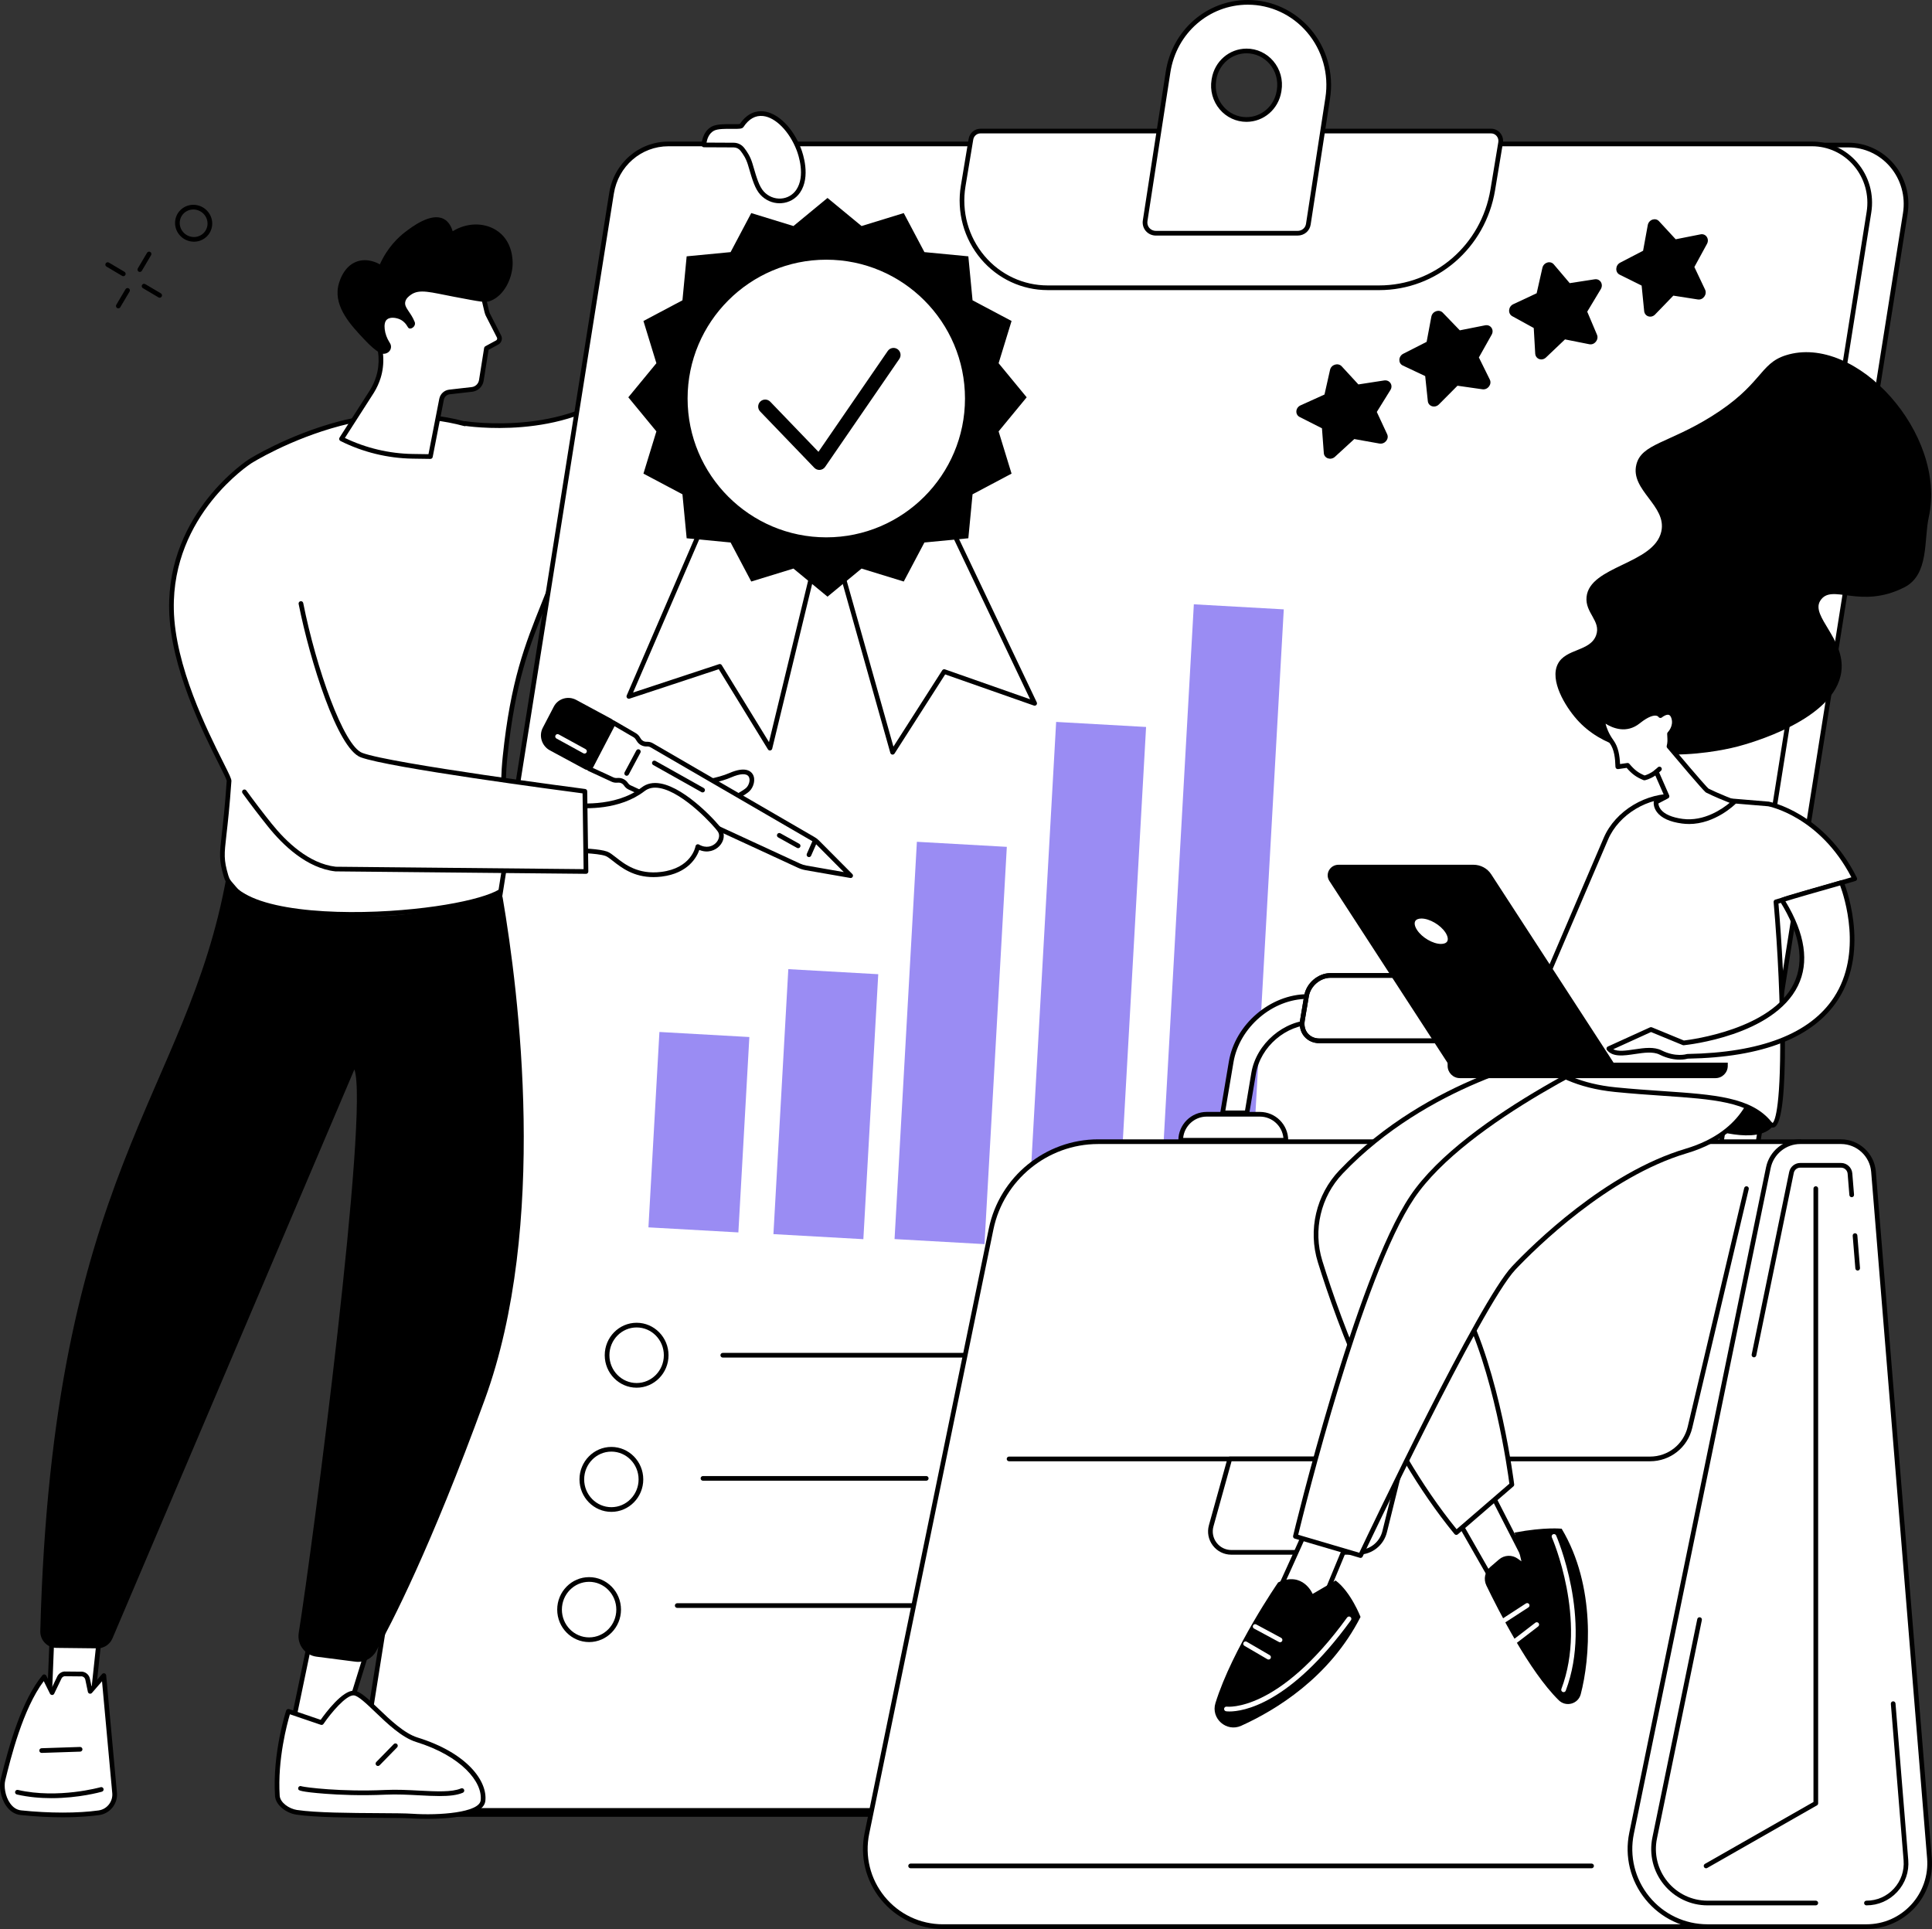 <svg width="622" height="621" viewBox="0 0 622 621" fill="none" xmlns="http://www.w3.org/2000/svg">
<rect x="0" y="0" width="622" height="621" fill="#333333" stroke="none"/>
<g clip-path="url(#clip0_46_741)">
<path d="M252.955 45.197H231.864C231.864 45.197 224.462 98.495 204.371 120.925C185.335 142.175 149.701 136.345 149.701 136.345C149.701 136.345 149.688 136.389 149.671 136.457C135.889 132.701 120.17 133.525 109.455 136.352C92.654 140.787 80.517 148.507 80.517 148.507C80.517 148.507 54.592 164.898 55.209 196.175C55.687 220.445 73.892 249.337 73.75 251.407C72.149 274.57 70.358 273.78 72.776 282.032C78.641 302.067 161.709 293.804 163.188 284.622C164.528 276.291 160.668 262.361 162.605 243.629C165.661 214.096 171.729 203.583 178.636 185.37C216.779 182.272 241.429 160.713 249.099 126.087C257.012 90.364 252.959 45.194 252.959 45.194L252.955 45.197Z" fill="white"/>
<path d="M113.488 295.141C93.631 295.141 74.849 291.799 72.051 282.243C70.46 276.803 70.66 275.052 71.406 268.523C71.837 264.777 72.424 259.646 72.997 251.352C72.943 250.911 71.749 248.529 70.484 246.008C65.399 235.871 54.819 214.778 54.456 196.188C53.839 164.847 79.852 148.032 80.117 147.866C80.236 147.788 92.542 140.034 109.265 135.619C119.058 133.033 134.722 131.693 149.484 135.619C149.593 135.585 149.708 135.575 149.827 135.595C150.18 135.653 185.281 141.106 203.815 120.416C223.526 98.413 231.05 45.618 231.121 45.089C231.172 44.715 231.491 44.437 231.867 44.437H252.959C253.349 44.437 253.675 44.736 253.708 45.123C253.749 45.574 257.684 90.819 249.835 126.246C241.996 161.623 216.912 182.856 179.172 186.079C178.022 189.096 176.896 191.903 175.807 194.624C170.474 207.937 165.865 219.43 163.354 243.703C162.262 254.264 163.032 263.362 163.65 270.671C164.138 276.467 164.525 281.042 163.931 284.737C163.025 290.37 140.495 293.811 125.57 294.751C121.585 295.002 117.514 295.138 113.491 295.138L113.488 295.141ZM129.671 134.696C121.856 134.696 114.733 135.734 109.645 137.078C93.159 141.429 81.04 149.064 80.921 149.142C80.663 149.305 55.362 165.688 55.962 196.158C56.322 214.404 66.796 235.295 71.83 245.332C73.896 249.449 74.547 250.782 74.5 251.457C73.923 259.785 73.333 264.936 72.906 268.696C72.166 275.144 71.993 276.674 73.499 281.819C76.616 292.467 103.447 294.632 125.475 293.248C146.964 291.897 161.937 287.635 162.442 284.499C163.005 280.987 162.608 276.267 162.147 270.8C161.523 263.426 160.749 254.254 161.855 243.547C164.389 219.067 169.029 207.478 174.406 194.064C175.545 191.217 176.726 188.275 177.93 185.102C178.032 184.831 178.283 184.641 178.575 184.617C215.863 181.59 240.649 160.744 248.363 125.92C255.632 93.109 252.721 51.757 252.263 45.944H232.515C231.579 52.12 223.743 100.422 204.934 121.421C186.922 141.527 153.948 137.686 149.973 137.139C149.82 137.207 149.647 137.224 149.471 137.177C142.904 135.385 136.059 134.693 129.671 134.693V134.696Z" fill="black"/>
<path d="M515.904 584.134H147.711C136.276 584.134 127.565 573.665 129.394 562.127L208.581 62.636C210.036 53.45 217.797 46.701 226.898 46.701H595.091C606.526 46.701 615.237 57.169 613.409 68.707L534.221 568.195C532.766 577.381 525.005 584.13 515.904 584.13V584.134Z" fill="white"/>
<path d="M515.904 584.887H147.711C142.131 584.887 136.825 582.423 133.159 578.127C129.373 573.692 127.728 567.815 128.651 562.008L207.835 62.517C209.358 52.914 217.373 45.944 226.895 45.944H595.088C600.668 45.944 605.973 48.407 609.64 52.704C613.425 57.139 615.07 63.016 614.148 68.822L534.96 568.31C533.437 577.913 525.422 584.884 515.9 584.884L515.904 584.887ZM226.898 47.454C218.123 47.454 210.731 53.888 209.327 62.755L130.14 562.243C129.288 567.614 130.808 573.047 134.305 577.147C137.687 581.107 142.572 583.377 147.711 583.377H515.904C524.679 583.377 532.07 576.943 533.475 568.076L612.662 68.588C613.513 63.216 611.994 57.783 608.497 53.684C605.115 49.724 600.23 47.454 595.091 47.454H226.898Z" fill="black"/>
<path d="M504.204 582.834H136.011C124.576 582.834 115.865 572.382 117.693 560.865L196.877 62.242C198.333 53.073 206.094 46.334 215.194 46.334H583.388C594.822 46.334 603.533 56.786 601.705 68.303L522.518 566.925C521.062 576.095 513.301 582.834 504.2 582.834H504.204Z" fill="white"/>
<path d="M504.204 583.591H136.011C130.421 583.591 125.116 581.127 121.445 576.828C117.667 572.402 116.028 566.542 116.948 560.749L196.135 62.124C197.658 52.537 205.673 45.581 215.195 45.581H583.388C588.978 45.581 594.287 48.044 597.954 52.344C601.732 56.769 603.371 62.629 602.451 68.422L523.264 567.044C521.741 576.631 513.726 583.587 504.204 583.587V583.591ZM215.195 47.087C206.42 47.087 199.028 53.511 197.624 62.361L118.437 560.984C117.585 566.338 119.101 571.754 122.592 575.847C125.974 579.81 130.865 582.081 136.011 582.081H504.204C512.979 582.081 520.371 575.657 521.775 566.807L600.962 68.184C601.814 62.83 600.298 57.414 596.807 53.321C593.425 49.358 588.534 47.087 583.388 47.087H215.195Z" fill="black"/>
<path d="M444.002 92.641H337.272C320.213 92.641 307.252 77.007 310.095 59.86L312.588 44.831C312.842 43.307 314.138 42.191 315.654 42.191H480.05C481.973 42.191 483.438 43.955 483.116 45.889L480.589 61.119C477.57 79.322 462.106 92.644 443.999 92.644L444.002 92.641Z" fill="white"/>
<path d="M444.003 93.394H337.272C329.036 93.394 321.224 89.753 315.841 83.401C310.305 76.868 307.941 68.242 309.352 59.738L311.845 44.709C312.16 42.812 313.761 41.437 315.654 41.437H480.05C481.176 41.437 482.244 41.933 482.977 42.801C483.73 43.687 484.049 44.858 483.859 46.015L481.332 61.245C478.242 79.875 462.54 93.398 443.999 93.398L444.003 93.394ZM315.654 42.944C314.501 42.944 313.524 43.789 313.331 44.956L310.837 59.986C309.498 68.055 311.74 76.234 316.991 82.427C322.086 88.44 329.477 91.888 337.272 91.888H444.003C461.804 91.888 476.882 78.894 479.85 60.994L482.377 45.764C482.495 45.048 482.295 44.322 481.831 43.775C481.383 43.246 480.735 42.944 480.053 42.944H315.658H315.654Z" fill="black"/>
<path d="M372.156 75.087H417.732C419.462 75.087 420.934 73.943 421.212 72.195L427.457 31.573C429.96 15.403 417.752 0.753 401.755 0.753C388.961 0.753 378.065 10.235 376.057 23.167L368.673 71.052C368.323 73.248 369.979 75.087 372.153 75.087H372.156ZM390.802 25.787L390.853 25.481C391.715 20.242 396.145 16.404 401.338 16.404C407.915 16.404 412.912 22.451 411.823 29.089L411.772 29.394C410.91 34.633 406.48 38.471 401.287 38.471C394.713 38.471 389.714 32.424 390.802 25.787Z" fill="white"/>
<path d="M417.735 75.84H372.159C370.881 75.84 369.683 75.297 368.876 74.35C368.082 73.421 367.739 72.175 367.936 70.933L375.317 23.052C377.393 9.695 388.512 0 401.762 0C409.472 0 416.809 3.404 421.89 9.335C427.151 15.477 429.454 23.625 428.206 31.685L421.961 72.308C421.632 74.388 419.896 75.837 417.735 75.837V75.84ZM401.758 1.507C389.259 1.507 378.764 10.666 376.803 23.282L369.419 71.164C369.29 71.985 369.5 72.766 370.016 73.37C370.538 73.98 371.315 74.33 372.153 74.33H417.728C419.129 74.33 420.255 73.404 420.462 72.077L426.707 31.457C427.887 23.832 425.713 16.126 420.737 10.319C415.94 4.72 409.021 1.51 401.752 1.51L401.758 1.507ZM401.287 39.225C397.983 39.225 394.849 37.762 392.688 35.214C390.453 32.58 389.496 29.102 390.059 25.665L390.11 25.359C391.033 19.733 395.754 15.651 401.338 15.651C404.638 15.651 407.776 17.113 409.937 19.662C412.172 22.295 413.129 25.773 412.565 29.211L412.518 29.513C411.595 35.139 406.87 39.225 401.29 39.225H401.287ZM391.545 25.909C391.053 28.909 391.888 31.942 393.835 34.236C395.71 36.446 398.427 37.715 401.283 37.715C406.124 37.715 410.222 34.162 411.025 29.268L411.073 28.966C411.565 25.967 410.73 22.93 408.783 20.636C406.907 18.426 404.19 17.157 401.334 17.157C396.494 17.157 392.396 20.71 391.592 25.604L391.542 25.909H391.545Z" fill="black"/>
<rect x="212.297" y="332.224" width="29" height="63" transform="rotate(3.217 212.297 332.224)" fill="#9A8CF3"/>
<rect x="253.794" y="312" width="29" height="85.438" transform="rotate(3.217 253.794 312)" fill="#9A8CF3"/>
<rect x="295.188" y="271" width="29" height="128.099" transform="rotate(3.217 295.188 271)" fill="#9A8CF3"/>
<rect x="340.022" y="232.407" width="29" height="160.783" transform="rotate(3.217 340.022 232.407)" fill="#9A8CF3"/>
<rect x="384.351" y="194.544" width="29" height="184.456" transform="rotate(3.217 384.351 194.544)" fill="#9A8CF3"/>
<path d="M204.961 446.743C199.3 446.743 194.693 442.054 194.693 436.291C194.693 430.529 199.3 425.84 204.961 425.84C210.622 425.84 215.229 430.529 215.229 436.291C215.229 442.054 210.622 446.743 204.961 446.743ZM204.961 427.346C200.131 427.346 196.199 431.357 196.199 436.291C196.199 441.226 200.131 445.237 204.961 445.237C209.791 445.237 213.723 441.226 213.723 436.291C213.723 431.357 209.791 427.346 204.961 427.346Z" fill="black"/>
<path d="M196.83 486.715C191.169 486.715 186.562 482.025 186.562 476.263C186.562 470.501 191.169 465.811 196.83 465.811C202.492 465.811 207.098 470.501 207.098 476.263C207.098 482.025 202.492 486.715 196.83 486.715ZM196.83 467.318C192 467.318 188.069 471.329 188.069 476.263C188.069 481.197 192 485.208 196.83 485.208C201.661 485.208 205.592 481.197 205.592 476.263C205.592 471.329 201.661 467.318 196.83 467.318Z" fill="black"/>
<path d="M189.659 528.634C183.998 528.634 179.392 523.944 179.392 518.182C179.392 512.42 183.998 507.73 189.659 507.73C195.321 507.73 199.927 512.42 199.927 518.182C199.927 523.944 195.321 528.634 189.659 528.634ZM189.659 509.237C184.829 509.237 180.898 513.248 180.898 518.182C180.898 523.116 184.829 527.127 189.659 527.127C194.49 527.127 198.421 523.116 198.421 518.182C198.421 513.248 194.49 509.237 189.659 509.237Z" fill="black"/>
<path d="M334.544 437.045H232.694C232.277 437.045 231.941 436.709 231.941 436.291C231.941 435.874 232.277 435.538 232.694 435.538H334.544C334.961 435.538 335.297 435.877 335.297 436.291C335.297 436.705 334.958 437.045 334.544 437.045Z" fill="black"/>
<path d="M328.167 476.69H317.567C317.149 476.69 316.813 476.355 316.813 475.937C316.813 475.52 317.149 475.184 317.567 475.184H328.167C328.584 475.184 328.92 475.523 328.92 475.937C328.92 476.351 328.584 476.69 328.167 476.69Z" fill="white"/>
<path d="M298.202 476.69H226.317C225.9 476.69 225.564 476.355 225.564 475.937C225.564 475.52 225.9 475.184 226.317 475.184H298.202C298.619 475.184 298.955 475.523 298.955 475.937C298.955 476.351 298.616 476.69 298.202 476.69Z" fill="black"/>
<path d="M319.88 517.636H218.03C217.613 517.636 217.277 517.296 217.277 516.882C217.277 516.468 217.613 516.129 218.03 516.129H319.88C320.297 516.129 320.633 516.465 320.633 516.882C320.633 517.3 320.294 517.636 319.88 517.636Z" fill="black"/>
<path d="M211.965 253.229C211.965 253.229 227.195 253.005 235.153 249.547C243.111 246.092 242.989 252.085 240.736 254.193C238.911 255.903 227.914 262.035 218.054 262.751L211.965 253.225V253.229Z" fill="white"/>
<path d="M218.057 263.504C217.803 263.504 217.562 263.375 217.423 263.158L211.334 253.633C211.185 253.402 211.175 253.11 211.303 252.869C211.432 252.628 211.683 252.476 211.955 252.472C212.104 252.472 227.127 252.207 234.854 248.855C239.749 246.73 241.611 248.135 242.286 249.164C243.392 250.847 242.629 253.456 241.255 254.746C239.149 256.717 227.918 262.795 218.115 263.504C218.098 263.504 218.077 263.504 218.06 263.504H218.057ZM213.318 253.945L218.447 261.964C228.108 261.105 238.701 255.068 240.224 253.643C241.14 252.784 241.689 251.003 241.025 249.992C240.319 248.916 238.291 249.007 235.455 250.239C228.752 253.151 217.25 253.806 213.318 253.945Z" fill="black"/>
<path d="M189.75 247.518L197.304 232.59L204.312 236.665C204.699 236.889 205.028 237.205 205.272 237.578L205.713 238.26C206.266 239.116 207.239 239.611 208.247 239.55C208.793 239.516 209.339 239.645 209.817 239.923L261.926 270.166C262.357 270.413 262.75 270.719 263.103 271.072L273.866 281.897L259.504 279.392C258.721 279.257 257.957 279.019 257.235 278.683L202.725 253.507C202.26 253.293 201.86 252.954 201.571 252.53L201.5 252.425C200.944 251.61 200.001 251.142 199.031 251.193L198.539 251.22C198.088 251.244 197.637 251.155 197.223 250.965L189.753 247.518H189.75Z" fill="white"/>
<path d="M273.863 282.653C273.819 282.653 273.775 282.65 273.734 282.643L259.372 280.139C258.528 279.99 257.7 279.732 256.916 279.372L202.406 254.196C201.816 253.925 201.314 253.497 200.944 252.961L200.873 252.852C200.466 252.258 199.781 251.912 199.065 251.95L198.573 251.977C198.003 252.007 197.427 251.895 196.901 251.654L189.431 248.207C189.245 248.122 189.102 247.962 189.035 247.769C188.967 247.575 188.98 247.362 189.075 247.182L196.629 232.254C196.724 232.067 196.891 231.932 197.087 231.871C197.284 231.813 197.501 231.837 197.681 231.942L204.689 236.017C205.177 236.299 205.595 236.699 205.9 237.174L206.341 237.857C206.748 238.488 207.464 238.847 208.193 238.803C208.892 238.759 209.58 238.925 210.191 239.278L262.299 269.521C262.785 269.802 263.236 270.149 263.633 270.549L274.396 281.374C274.626 281.608 274.68 281.965 274.528 282.253C274.396 282.504 274.138 282.66 273.86 282.66L273.863 282.653ZM199.17 250.439C200.334 250.439 201.449 251.027 202.118 252.004L202.189 252.109C202.403 252.421 202.694 252.669 203.037 252.825L257.547 278.001C258.212 278.306 258.914 278.527 259.63 278.653L271.655 280.75L262.564 271.608C262.259 271.302 261.916 271.038 261.543 270.82L209.434 240.578C209.082 240.374 208.685 240.279 208.288 240.303C207.002 240.385 205.778 239.757 205.076 238.671L204.635 237.989C204.458 237.714 204.214 237.483 203.929 237.317L197.613 233.645L190.771 247.161L197.528 250.283C197.83 250.422 198.159 250.487 198.488 250.47L198.98 250.443C199.041 250.443 199.106 250.439 199.167 250.439H199.17Z" fill="black"/>
<path d="M260.444 275.928C260.342 275.928 260.241 275.907 260.142 275.863C259.762 275.697 259.589 275.249 259.756 274.869L261.743 270.356C261.91 269.975 262.357 269.802 262.737 269.969C263.117 270.135 263.29 270.583 263.124 270.963L261.136 275.476C261.011 275.758 260.736 275.928 260.448 275.928H260.444Z" fill="black"/>
<path d="M185.188 225.996L196.531 232.115C197.111 232.427 197.335 233.153 197.03 233.74L190.374 246.513C190.062 247.11 189.326 247.338 188.736 247.019L177.417 240.914C175.148 239.689 174.249 236.886 175.416 234.65L178.97 227.829C180.134 225.593 182.919 224.775 185.191 226L185.188 225.996Z" fill="black"/>
<path d="M189.3 247.918C188.981 247.918 188.662 247.84 188.374 247.684L177.054 241.579C174.426 240.161 173.391 236.896 174.741 234.304L178.296 227.483C178.944 226.241 180.043 225.328 181.386 224.914C182.77 224.49 184.246 224.639 185.541 225.338L196.884 231.457C197.824 231.962 198.187 233.146 197.692 234.093L191.036 246.866C190.792 247.334 190.378 247.681 189.873 247.833C189.683 247.891 189.49 247.922 189.296 247.922L189.3 247.918ZM182.96 226.18C182.58 226.18 182.203 226.237 181.834 226.349C180.877 226.645 180.097 227.289 179.636 228.175L176.081 234.996C175.107 236.866 175.867 239.221 177.773 240.249L189.093 246.354C189.201 246.411 189.32 246.425 189.439 246.388C189.554 246.35 189.649 246.272 189.707 246.164L196.362 233.391C196.477 233.17 196.392 232.895 196.175 232.78L184.832 226.662C184.242 226.343 183.601 226.183 182.96 226.183V226.18Z" fill="black"/>
<path d="M201.755 249.74C201.636 249.74 201.514 249.713 201.399 249.652C201.033 249.455 200.894 248.997 201.09 248.631L204.849 241.61C205.045 241.243 205.5 241.104 205.87 241.301C206.236 241.498 206.375 241.956 206.178 242.322L202.42 249.343C202.284 249.598 202.023 249.74 201.755 249.74Z" fill="black"/>
<path d="M226.201 255.102C226.076 255.102 225.95 255.071 225.832 255.007L210.296 246.282C209.933 246.079 209.804 245.617 210.008 245.254C210.211 244.891 210.669 244.762 211.035 244.966L226.571 253.69C226.934 253.894 227.063 254.355 226.859 254.719C226.72 254.966 226.466 255.102 226.201 255.102Z" fill="black"/>
<path d="M256.954 273.053C256.828 273.053 256.703 273.023 256.588 272.958L250.519 269.582C250.156 269.378 250.024 268.92 250.228 268.557C250.431 268.194 250.889 268.062 251.252 268.265L257.32 271.642C257.683 271.845 257.816 272.303 257.612 272.667C257.473 272.914 257.219 273.053 256.954 273.053Z" fill="black"/>
<path d="M188.177 242.597C188.055 242.597 187.93 242.567 187.814 242.506L179.148 237.751C178.781 237.551 178.649 237.093 178.849 236.727C179.049 236.36 179.507 236.228 179.874 236.428L188.54 241.182C188.907 241.382 189.039 241.84 188.839 242.207C188.703 242.458 188.442 242.597 188.177 242.597Z" fill="white"/>
<path d="M184.5 259.195C184.5 259.195 197.977 261.108 207.067 254.084C214.798 248.108 230.455 265.211 231.802 267.383C233.708 270.457 229.512 275.286 224.669 272.551C224.669 272.551 223.386 280.173 212.932 281.452C202.478 282.731 198.017 275.88 195.212 274.859C192.407 273.837 184.371 273.78 184.371 273.78L184.5 259.195Z" fill="white"/>
<path d="M210.367 282.365C203.939 282.365 200.039 279.301 197.352 277.19C196.395 276.44 195.571 275.788 194.95 275.564C192.298 274.597 184.442 274.533 184.364 274.533C184.164 274.533 183.974 274.451 183.831 274.309C183.692 274.166 183.614 273.973 183.614 273.773L183.743 259.188C183.743 258.971 183.842 258.764 184.004 258.624C184.167 258.482 184.384 258.417 184.601 258.448C184.734 258.465 197.878 260.23 206.602 253.487C208.237 252.221 210.283 251.8 212.684 252.235C221.035 253.745 231.368 265.262 232.436 266.986C233.457 268.632 233.118 270.804 231.591 272.392C230.302 273.735 227.904 274.767 225.14 273.623C224.38 275.816 221.659 281.143 213.017 282.202C212.087 282.314 211.205 282.368 210.364 282.368L210.367 282.365ZM185.131 273.033C187.227 273.074 193.065 273.267 195.469 274.146C196.314 274.455 197.182 275.137 198.285 276.002C201.127 278.235 205.418 281.608 212.837 280.699C222.569 279.508 223.871 272.707 223.922 272.419C223.963 272.178 224.122 271.971 224.343 271.866C224.566 271.76 224.824 271.771 225.035 271.889C227.399 273.226 229.41 272.483 230.506 271.343C231.371 270.44 231.907 268.991 231.157 267.777C230.258 266.328 220.235 255.129 212.42 253.714C210.432 253.354 208.827 253.67 207.525 254.674C199.509 260.867 188.407 260.335 185.246 260.033L185.131 273.03V273.033Z" fill="black"/>
<path d="M92.932 150.777C92.932 150.777 74.472 158.548 64.727 190.179C59.347 207.635 60.334 232.529 86.863 265.622C92.168 272.239 99.621 278.822 108.037 279.776L188.662 280.56L188.303 254.739C188.303 254.739 125.777 246.612 116.378 243.076C108.053 239.944 95.998 199.171 94.743 179.167L92.932 150.781V150.777Z" fill="white"/>
<path d="M188.659 281.31H188.652L108.026 280.526C107.999 280.526 107.975 280.526 107.948 280.522C98.763 279.484 91.09 272.103 86.273 266.093C83.413 262.527 80.659 258.916 78.081 255.357C77.837 255.021 77.912 254.549 78.247 254.305C78.583 254.06 79.055 254.135 79.299 254.474C81.863 258.014 84.604 261.607 87.447 265.153C92.08 270.932 99.417 278.028 108.077 279.026L187.892 279.803L187.553 255.407C180.524 254.488 125.075 247.161 116.109 243.788C108.623 240.972 99.773 212.674 96.147 194.437C96.066 194.03 96.33 193.633 96.741 193.552C97.148 193.47 97.545 193.735 97.626 194.146C101.798 215.148 110.635 240.12 116.639 242.38C125.848 245.845 187.77 253.921 188.394 253.999C188.767 254.047 189.045 254.362 189.052 254.736L189.412 280.556C189.412 280.76 189.334 280.957 189.191 281.099C189.049 281.242 188.859 281.32 188.659 281.32V281.31Z" fill="black"/>
<path d="M257.198 48.139C258.138 50.586 259.977 57.169 256.944 61.581C254.227 65.538 248.549 65.697 245.326 62.144C243.637 60.281 242.816 57.237 241.551 52.941C240.93 50.83 240.004 49.375 238.983 48.065C238.315 47.21 237.294 46.711 236.208 46.707L226.619 46.66C226.619 46.66 226.694 42.924 229.485 41.427C231.928 40.117 238.247 41.196 238.742 40.453C244.268 32.143 253.423 38.298 257.198 48.143V48.139Z" fill="white"/>
<path d="M251.001 65.436C248.641 65.436 246.395 64.438 244.77 62.65C243.064 60.77 242.223 57.899 241.056 53.918L240.829 53.151C240.205 51.031 239.245 49.626 238.39 48.526C237.864 47.851 237.067 47.461 236.205 47.457L226.616 47.41C226.416 47.41 226.222 47.328 226.08 47.182C225.938 47.036 225.863 46.843 225.866 46.639C225.87 46.47 225.985 42.442 229.129 40.755C230.697 39.914 233.461 39.948 235.68 39.975C236.633 39.985 237.806 40.002 238.2 39.9C240.757 36.14 243.763 35.618 245.845 35.848C250.499 36.364 255.343 41.193 257.901 47.864C258.461 49.327 261.083 56.884 257.565 62.002C256.188 64.004 254.003 65.249 251.568 65.412C251.378 65.426 251.188 65.432 250.998 65.432L251.001 65.436ZM227.461 45.907L236.212 45.951C237.538 45.957 238.766 46.558 239.577 47.6C240.52 48.808 241.578 50.365 242.274 52.727L242.501 53.498C243.61 57.281 244.414 60.016 245.886 61.639C247.328 63.23 249.363 64.058 251.469 63.916C253.444 63.783 255.211 62.775 256.327 61.153C259.414 56.657 257.012 49.748 256.497 48.411C254.173 42.347 249.726 37.8 245.683 37.352C243.23 37.08 241.103 38.261 239.373 40.867C238.953 41.502 237.993 41.515 235.666 41.485C233.726 41.461 231.073 41.427 229.845 42.086C228.193 42.971 227.644 44.848 227.464 45.903L227.461 45.907Z" fill="black"/>
<path d="M100.262 526.123L94.384 554.346L109.77 558.703L118.277 531.226L100.262 526.123Z" fill="white"/>
<path d="M109.77 559.457C109.703 559.457 109.635 559.446 109.563 559.429L94.18 555.072C93.801 554.964 93.567 554.58 93.648 554.193L99.523 525.973C99.567 525.77 99.693 525.59 99.869 525.481C100.049 525.373 100.262 525.342 100.466 525.4L118.481 530.504C118.678 530.558 118.841 530.69 118.939 530.87C119.037 531.05 119.058 531.26 118.997 531.454L110.49 558.931C110.391 559.253 110.093 559.463 109.77 559.463V559.457ZM95.266 553.81L109.268 557.777L117.331 531.742L100.836 527.069L95.266 553.81Z" fill="black"/>
<path d="M89.296 578.131C89.469 580.845 92.789 583.024 95.472 583.431C104.804 584.843 126.734 584.246 132.69 584.66C140.421 585.196 154.938 584.619 155.502 579.685C156.187 573.665 149.705 564.886 134.193 560.078C126.17 557.59 117.687 545.269 113.932 545.048C110.177 544.827 103.532 554.56 103.532 554.56L92.84 550.922C92.84 550.922 88.414 564.36 89.292 578.134L89.296 578.131Z" fill="white"/>
<path d="M137.558 585.545C134.725 585.545 132.707 585.413 132.639 585.41C130.604 585.27 126.605 585.247 121.971 585.223C112.86 585.172 101.521 585.111 95.361 584.178C92.223 583.703 88.736 581.181 88.546 578.182C87.664 564.425 92.084 550.824 92.128 550.688C92.192 550.498 92.328 550.338 92.508 550.25C92.688 550.158 92.895 550.145 93.088 550.209L103.24 553.664C104.75 551.526 110.286 544.081 113.98 544.295C115.933 544.41 118.542 546.911 121.849 550.08C125.547 553.623 130.15 558.035 134.42 559.358C150.454 564.33 156.977 573.424 156.255 579.77C155.681 584.795 144.311 585.549 137.561 585.549L137.558 585.545ZM93.336 551.882C92.454 554.848 89.302 566.416 90.049 578.08C90.191 580.319 93.081 582.305 95.585 582.681C101.639 583.597 112.918 583.659 121.978 583.709C126.635 583.737 130.662 583.757 132.741 583.903C141.353 584.497 154.304 583.54 154.752 579.593C155.427 573.661 148.507 565.3 133.969 560.794C129.356 559.365 124.614 554.818 120.801 551.163C117.965 548.445 115.286 545.876 113.885 545.795C111.453 545.652 106.629 551.353 104.149 554.981C103.96 555.259 103.607 555.378 103.284 555.269L93.329 551.879L93.336 551.882Z" fill="black"/>
<path d="M141.587 578.205C139.545 578.205 137.303 578.09 134.929 577.964C131.411 577.781 127.772 577.591 124.19 577.754C116.062 578.124 109.109 577.805 104.709 577.469C96.551 576.848 96.229 576.332 96.107 576.139C95.961 575.908 95.951 575.613 96.083 575.372C96.283 575.005 96.741 574.87 97.104 575.066C97.104 575.066 97.111 575.066 97.114 575.07C98.417 575.413 109.746 576.899 124.122 576.244C127.775 576.078 131.452 576.268 135.007 576.454C140.393 576.736 145.478 577.001 148.419 575.748C148.802 575.586 149.243 575.762 149.409 576.145C149.572 576.529 149.396 576.97 149.013 577.136C147.086 577.958 144.545 578.202 141.587 578.202V578.205Z" fill="black"/>
<path d="M121.676 568.527C121.487 568.527 121.297 568.456 121.151 568.313C120.852 568.022 120.849 567.543 121.137 567.248L126.768 561.482C127.06 561.184 127.538 561.18 127.833 561.469C128.132 561.761 128.135 562.239 127.847 562.534L122.216 568.3C122.067 568.453 121.873 568.527 121.676 568.527Z" fill="black"/>
<path d="M16.818 524.782L16.034 544.464L29.769 547.783L32.214 524.921L16.818 524.782Z" fill="white"/>
<path d="M29.768 548.54C29.711 548.54 29.649 548.533 29.592 548.519L15.857 545.201C15.508 545.116 15.267 544.797 15.281 544.437L16.064 524.752C16.081 524.348 16.414 524.029 16.817 524.029H16.824L32.221 524.168C32.434 524.168 32.635 524.263 32.777 524.419C32.919 524.579 32.987 524.789 32.964 525L30.518 547.865C30.494 548.082 30.379 548.275 30.202 548.401C30.073 548.492 29.921 548.54 29.768 548.54ZM16.811 543.877L29.107 546.85L31.373 525.668L17.537 525.542L16.807 543.877H16.811Z" fill="black"/>
<path d="M31.864 583.574C26.359 584.351 17.377 584.68 6.74 583.564C1.97 583.061 0.111 576.427 0.949 573.013C3.283 563.502 7.337 548.163 14.236 539.802L16.77 544.909L19.161 539.931C19.487 539.347 20.067 538.95 20.728 538.865L25.888 538.916C26.97 538.777 27.977 539.496 28.201 540.569L29.025 544.502L33.428 539.422L36.864 576.943C37.285 580.157 35.06 583.122 31.861 583.574H31.864Z" fill="white"/>
<path d="M20.118 585.043C16.339 585.043 11.825 584.856 6.658 584.313C4.823 584.12 3.216 583.112 2.008 581.392C0.112 578.697 -0.329 575.046 0.214 572.833C3.012 561.421 7.069 547.301 13.653 539.323C13.816 539.126 14.07 539.025 14.321 539.055C14.575 539.086 14.796 539.242 14.911 539.469L16.76 543.192L18.483 539.605C18.941 538.773 19.738 538.234 20.637 538.119C20.671 538.115 20.698 538.112 20.739 538.112L25.851 538.159C27.299 538.003 28.642 538.984 28.944 540.413L29.456 542.859L32.865 538.93C33.062 538.702 33.378 538.614 33.666 538.706C33.954 538.797 34.158 539.055 34.185 539.354L37.621 576.875C38.093 580.462 35.562 583.815 31.973 584.32C30.009 584.599 25.946 585.043 20.122 585.043H20.118ZM14.087 541.207C7.327 550.165 3.392 566.209 1.679 573.197C1.228 575.032 1.625 578.226 3.243 580.526C4.206 581.897 5.41 582.668 6.818 582.817C15.807 583.76 25.128 583.767 31.76 582.831C34.531 582.44 36.488 579.844 36.122 577.045L32.845 541.257L29.602 545C29.416 545.218 29.121 545.309 28.843 545.238C28.564 545.167 28.354 544.943 28.293 544.665L27.469 540.731C27.326 540.049 26.678 539.585 25.986 539.673C25.953 539.676 25.919 539.68 25.885 539.68L20.783 539.632C20.379 539.696 20.023 539.948 19.823 540.307L17.452 545.248C17.326 545.509 17.065 545.672 16.777 545.676C16.523 545.662 16.224 545.516 16.099 545.258L14.094 541.22L14.087 541.207Z" fill="black"/>
<path d="M16.566 578.884C13.045 578.884 9.236 578.572 5.437 577.703C5.03 577.611 4.779 577.208 4.87 576.8C4.962 576.393 5.369 576.142 5.773 576.234C18.724 579.193 32.261 575.389 32.397 575.351C32.794 575.236 33.214 575.467 33.33 575.867C33.445 576.268 33.214 576.685 32.814 576.8C32.407 576.916 25.399 578.884 16.57 578.884H16.566Z" fill="black"/>
<path d="M13.412 564.316C13.008 564.316 12.672 563.994 12.659 563.586C12.645 563.169 12.971 562.823 13.388 562.809L25.765 562.399C26.176 562.395 26.529 562.711 26.542 563.128C26.556 563.546 26.23 563.892 25.813 563.905L13.435 564.316C13.435 564.316 13.418 564.316 13.412 564.316Z" fill="black"/>
<path d="M161.838 289.02C167.048 319.523 176.519 394.488 156.071 450.561C138.474 498.819 125.913 522.851 121.086 531.579C119.766 533.965 117.134 535.295 114.434 534.949L101.89 533.334C98.173 532.855 95.585 529.391 96.178 525.678C100.754 496.966 118.932 357.207 114.088 344.289L36.19 527.484C35.349 529.428 33.429 530.677 31.315 530.653L18.158 530.507C15.227 530.473 12.89 528.033 12.968 525.095C16.855 376.818 60.246 352.959 72.96 282.066C72.99 281.9 77.121 286.882 77.278 286.973C90.008 294.351 96.378 293.777 115.906 294.846C137.032 296 156.652 288.025 161.278 288.242C161.631 288.259 161.777 288.67 161.838 289.023V289.02Z" fill="black"/>
<path d="M138.564 146.984L142.163 128.513C142.421 127.271 143.446 126.334 144.701 126.189L151.939 125.364C153.483 125.187 154.721 124.003 154.965 122.463L156.603 112.16C156.603 112.16 156.617 112.13 156.631 112.123L160.07 110.26C160.755 109.89 161.016 109.038 160.664 108.342L157.041 101.25C156.335 99.869 155.365 92.074 153.822 92.152C153.822 92.152 127.771 83.075 120.108 93.897C118.08 96.764 117.853 100.544 119.226 103.778L120.98 107.905C122.802 112.194 123.209 117.016 121.815 121.461C121.319 123.046 120.621 124.58 119.732 126.015L109.942 141.289C117.056 144.863 124.878 146.78 132.832 146.895L138.564 146.98V146.984Z" fill="white"/>
<path d="M138.568 147.737H138.558L132.825 147.652C124.806 147.533 116.777 145.565 109.61 141.965C109.42 141.87 109.278 141.697 109.22 141.49C109.162 141.283 109.196 141.062 109.312 140.882L119.101 125.608C119.942 124.247 120.617 122.775 121.099 121.234C122.391 117.101 122.106 112.472 120.288 108.197L118.535 104.07C117.018 100.5 117.385 96.435 119.494 93.455C127.215 82.556 151.834 90.669 153.961 91.399C155.389 91.518 156.061 94.029 156.97 98.081C157.241 99.285 157.519 100.531 157.713 100.907L161.335 108C161.871 109.052 161.464 110.362 160.43 110.921L157.295 112.622L155.711 122.581C155.416 124.448 153.9 125.9 152.028 126.114L144.789 126.939C143.853 127.044 143.096 127.739 142.903 128.666L139.304 147.129C139.236 147.482 138.924 147.74 138.565 147.74L138.568 147.737ZM111.035 140.987C117.809 144.252 125.332 146.033 132.846 146.145L137.947 146.22L141.427 128.367C141.753 126.793 143.035 125.622 144.619 125.439L151.858 124.614C153.059 124.478 154.032 123.545 154.222 122.344L155.861 112.041C155.898 111.811 156.068 111.57 156.274 111.458L159.714 109.595C160.036 109.422 160.162 109.011 159.996 108.685L156.373 101.593C156.108 101.074 155.867 100.045 155.501 98.413C155.131 96.778 154.375 93.404 153.764 92.902C153.7 92.895 153.639 92.885 153.578 92.862C153.323 92.773 127.975 84.096 120.726 94.328C118.918 96.879 118.609 100.388 119.925 103.48L121.679 107.606C123.636 112.211 123.941 117.209 122.541 121.685C122.022 123.345 121.292 124.933 120.38 126.413L111.038 140.984L111.035 140.987Z" fill="black"/>
<path d="M133.507 103.643C132.171 100.317 130.081 99.072 130.472 97.181C130.709 96.041 131.693 95.325 132.256 94.918C135.044 92.895 138.707 94.131 146.068 95.519C155.206 97.243 156.248 97.514 157.971 96.832C162.353 95.098 164.847 89.702 165.036 85.264C165.091 84.018 165.199 77.408 159.592 73.997C155.542 71.534 150.122 71.72 145.743 74.449C145.359 73.166 144.562 71.357 142.822 70.468C138.694 68.358 132.537 73.091 130.383 74.747C128.392 76.278 124.841 79.474 122.297 85.097C121.483 84.643 118.433 83.061 115.109 84.123C110.167 85.705 108.949 91.749 108.844 92.322C107.606 99 113.094 104.827 117.236 109.228C119.519 111.654 120.719 112.577 122.059 113.473C122.853 114.003 123.877 114.04 124.712 113.582C124.725 113.575 124.742 113.565 124.756 113.558C125.852 112.954 126.218 111.549 125.56 110.484L125.35 110.144C124.559 108.868 124.02 107.44 123.854 105.943C123.721 104.752 123.816 103.5 124.583 102.859C125.818 101.82 127.921 102.506 128.223 102.604C129.763 103.106 130.729 104.25 131.323 105.336C131.961 106.5 134.094 105.115 133.504 103.639L133.507 103.643Z" fill="black"/>
<path d="M62.447 77.812C62.19 77.812 61.928 77.795 61.667 77.761C58.394 77.343 56.029 74.364 56.396 71.123C56.572 69.559 57.349 68.164 58.584 67.194C59.839 66.206 61.416 65.775 63.017 65.982C66.29 66.4 68.655 69.379 68.288 72.62C68.112 74.184 67.335 75.579 66.1 76.549C65.049 77.374 63.773 77.812 62.447 77.812ZM57.892 71.293C57.617 73.719 59.398 75.952 61.857 76.268C63.054 76.42 64.231 76.101 65.168 75.365C66.084 74.646 66.66 73.611 66.789 72.453C67.064 70.027 65.283 67.794 62.824 67.479C61.626 67.326 60.449 67.645 59.513 68.381C58.597 69.101 58.021 70.136 57.892 71.293Z" fill="black"/>
<path d="M39.697 88.912C39.565 88.912 39.436 88.878 39.314 88.806L34.287 85.83C33.927 85.62 33.809 85.155 34.022 84.799C34.233 84.439 34.697 84.32 35.053 84.534L40.081 87.51C40.44 87.721 40.559 88.185 40.345 88.542C40.206 88.779 39.955 88.912 39.697 88.912Z" fill="black"/>
<path d="M51.406 95.844C51.274 95.844 51.145 95.811 51.023 95.739L45.996 92.763C45.636 92.549 45.518 92.088 45.731 91.731C45.942 91.372 46.406 91.253 46.763 91.467L51.789 94.443C52.149 94.653 52.268 95.118 52.054 95.475C51.915 95.712 51.664 95.844 51.406 95.844Z" fill="black"/>
<path d="M38.086 99.265C37.957 99.265 37.825 99.231 37.703 99.16C37.343 98.949 37.225 98.484 37.438 98.128L40.413 93.099C40.627 92.739 41.085 92.621 41.444 92.834C41.804 93.045 41.923 93.51 41.709 93.866L38.734 98.895C38.592 99.133 38.341 99.265 38.083 99.265H38.086Z" fill="black"/>
<path d="M45.016 87.544C44.887 87.544 44.755 87.51 44.633 87.439C44.273 87.228 44.154 86.763 44.368 86.407L47.343 81.378C47.556 81.018 48.018 80.9 48.374 81.114C48.734 81.324 48.852 81.789 48.639 82.145L45.664 87.174C45.525 87.412 45.27 87.544 45.013 87.544H45.016Z" fill="black"/>
<path d="M567.147 620.247H303.571C287.747 620.247 275.913 605.713 279.098 590.201L319.087 395.648C322.448 379.289 336.841 367.547 353.529 367.547H579.613L567.147 620.25V620.247Z" fill="white"/>
<path d="M567.148 621H303.572C295.804 621 288.535 617.545 283.627 611.522C278.715 605.495 276.795 597.667 278.362 590.048L318.351 395.496C321.77 378.864 336.566 366.79 353.533 366.79H579.617C579.824 366.79 580.02 366.875 580.163 367.025C580.305 367.174 580.38 367.374 580.37 367.581L567.904 620.284C567.884 620.684 567.555 621 567.151 621H567.148ZM353.53 368.297C337.275 368.297 323.1 379.862 319.827 395.798L279.838 590.35C278.362 597.524 280.17 604.891 284.793 610.565C289.413 616.236 296.259 619.487 303.568 619.487H566.425L578.816 368.294H353.527L353.53 368.297Z" fill="black"/>
<path d="M600.895 620.247H549.746C533.922 620.247 522.087 605.713 525.273 590.201L569.315 375.912C570.316 371.039 574.603 367.544 579.572 367.544H592.727C598.181 367.544 602.72 371.731 603.164 377.171L621.179 598.216C622.146 610.08 612.787 620.243 600.895 620.243V620.247Z" fill="white"/>
<path d="M600.895 621H549.747C541.979 621 534.71 617.545 529.801 611.522C524.89 605.495 522.97 597.667 524.537 590.048L568.579 375.759C569.648 370.561 574.271 366.787 579.573 366.787H592.727C598.528 366.787 603.443 371.321 603.914 377.107L621.929 598.152C622.408 604.019 620.396 609.863 616.411 614.189C612.425 618.513 606.77 620.993 600.895 620.993V621ZM579.573 368.297C574.983 368.297 570.981 371.562 570.055 376.065L526.012 590.354C524.537 597.528 526.345 604.895 530.968 610.569C535.588 616.239 542.433 619.49 549.743 619.49H600.892C606.428 619.49 611.546 617.247 615.301 613.171C619.002 609.154 620.871 603.724 620.427 598.278L602.412 377.232C602.005 372.22 597.748 368.297 592.727 368.297H579.573Z" fill="black"/>
<path d="M584.593 613.395H549.743C544.268 613.395 539.143 610.959 535.683 606.714C532.223 602.465 530.873 596.951 531.975 591.582L546.432 521.24C546.517 520.832 546.914 520.568 547.321 520.653C547.728 520.737 547.993 521.134 547.908 521.542L533.451 591.884C532.44 596.805 533.678 601.864 536.85 605.757C540.021 609.652 544.719 611.885 549.739 611.885H584.589C585.007 611.885 585.342 612.221 585.342 612.639C585.342 613.056 585.003 613.392 584.589 613.392L584.593 613.395Z" fill="black"/>
<path d="M600.895 613.395C600.477 613.395 600.142 613.059 600.142 612.642C600.142 612.225 600.477 611.889 600.895 611.889C604.287 611.889 607.421 610.514 609.717 608.017C612.017 605.519 613.13 602.282 612.855 598.898L608.751 548.523C608.717 548.109 609.025 547.742 609.439 547.708C609.846 547.671 610.219 547.983 610.25 548.397L614.354 598.773C614.666 602.58 613.411 606.225 610.823 609.035C608.235 611.844 604.707 613.392 600.891 613.392L600.895 613.395Z" fill="black"/>
<path d="M598.073 409.029C597.683 409.029 597.354 408.73 597.323 408.336L596.468 397.837C596.434 397.423 596.743 397.057 597.157 397.023C597.574 396.985 597.937 397.297 597.968 397.711L598.822 408.211C598.856 408.625 598.548 408.991 598.134 409.025C598.113 409.025 598.093 409.025 598.073 409.025V409.029Z" fill="black"/>
<path d="M564.681 436.963C564.63 436.963 564.579 436.957 564.528 436.946C564.121 436.862 563.857 436.465 563.942 436.057L576.021 377.293C576.367 375.613 577.859 374.395 579.572 374.395H592.727C594.602 374.395 596.186 375.861 596.339 377.727L596.899 384.603C596.933 385.017 596.624 385.383 596.21 385.417C595.8 385.454 595.433 385.142 595.399 384.728L594.84 377.853C594.752 376.76 593.822 375.905 592.73 375.905H579.576C578.575 375.905 577.703 376.618 577.5 377.599L565.421 436.363C565.346 436.719 565.034 436.967 564.684 436.967L564.681 436.963Z" fill="black"/>
<path d="M531.236 470.426H324.863C324.446 470.426 324.11 470.09 324.11 469.673C324.11 469.255 324.446 468.919 324.863 468.919H531.236C537.029 468.919 542.009 464.98 543.345 459.336L561.537 382.475C561.632 382.071 562.039 381.82 562.442 381.915C562.846 382.01 563.097 382.417 563.002 382.821L544.811 459.683C543.315 466.008 537.731 470.426 531.236 470.426Z" fill="black"/>
<path d="M451.584 469.673L445.804 493.013C444.871 496.963 441.347 499.749 437.293 499.749H396.419C391.969 499.749 388.746 495.504 389.937 491.211L395.924 469.673H451.584Z" fill="white"/>
<path d="M437.293 500.502H396.419C394.062 500.502 391.891 499.427 390.463 497.547C389.035 495.667 388.577 493.284 389.211 491.007L395.198 469.469C395.29 469.143 395.585 468.916 395.924 468.916H451.584C451.815 468.916 452.035 469.021 452.178 469.205C452.32 469.388 452.371 469.625 452.317 469.849L446.537 493.189C445.519 497.489 441.717 500.499 437.293 500.499V500.502ZM396.497 470.426L390.666 491.411C390.161 493.227 390.527 495.13 391.667 496.634C392.807 498.134 394.54 498.996 396.422 498.996H437.297C441.018 498.996 444.216 496.464 445.075 492.84L450.624 470.43H396.501L396.497 470.426Z" fill="black"/>
<path d="M512.403 601.454H293.165C292.748 601.454 292.412 601.118 292.412 600.7C292.412 600.283 292.748 599.947 293.165 599.947H512.403C512.821 599.947 513.156 600.286 513.156 600.7C513.156 601.114 512.817 601.454 512.403 601.454Z" fill="black"/>
<path d="M405.608 358.714H388.495C383.871 358.714 380.123 362.467 380.123 367.092H413.979C413.979 362.464 410.231 358.714 405.608 358.714Z" fill="white"/>
<path d="M413.979 367.846H380.123C379.706 367.846 379.37 367.506 379.37 367.092C379.37 362.057 383.464 357.961 388.495 357.961H405.608C410.638 357.961 414.732 362.057 414.732 367.092C414.732 367.51 414.396 367.846 413.979 367.846ZM380.913 366.339H413.189C412.809 362.488 409.556 359.467 405.608 359.467H388.495C384.55 359.467 381.293 362.488 380.913 366.339Z" fill="black"/>
<path d="M542.762 358.714H525.649C521.026 358.714 517.277 362.467 517.277 367.092H551.133C551.133 362.464 547.385 358.714 542.762 358.714Z" fill="black"/>
<path d="M551.136 367.846H517.28C516.863 367.846 516.527 367.506 516.527 367.092C516.527 362.057 520.622 357.961 525.652 357.961H542.765C547.795 357.961 551.889 362.057 551.889 367.092C551.889 367.51 551.55 367.846 551.136 367.846ZM518.067 366.339H550.343C549.963 362.488 546.71 359.467 542.761 359.467H525.649C521.704 359.467 518.447 362.488 518.067 366.339Z" fill="black"/>
<path d="M538.294 358.263L541.052 341.869C543.009 330.243 535.177 320.816 523.559 320.816H420.94C409.322 320.816 398.321 330.243 396.364 341.869L393.606 358.263H401.459L403.606 345.503C405.129 336.453 413.691 329.12 422.734 329.12H518.973C528.013 329.12 534.112 336.456 532.589 345.503L530.442 358.263H538.294Z" fill="white"/>
<path d="M538.297 359.016H530.445C530.224 359.016 530.014 358.918 529.868 358.748C529.726 358.578 529.665 358.354 529.702 358.137L531.849 345.378C532.555 341.18 531.581 337.251 529.102 334.322C526.676 331.455 523.081 329.873 518.98 329.873H422.741C414.064 329.873 405.818 336.942 404.356 345.629L402.208 358.388C402.147 358.751 401.832 359.016 401.466 359.016H393.613C393.393 359.016 393.182 358.918 393.036 358.748C392.894 358.578 392.833 358.354 392.87 358.137L395.628 341.743C397.639 329.788 408.996 320.063 420.946 320.063H523.566C529.353 320.063 534.437 322.309 537.887 326.388C541.405 330.548 542.795 336.09 541.801 341.995L539.044 358.388C538.983 358.751 538.667 359.016 538.301 359.016H538.297ZM531.334 357.509H537.66L540.312 341.743C541.232 336.287 539.96 331.176 536.734 327.362C533.576 323.626 528.898 321.569 523.562 321.569H420.943C409.695 321.569 399.006 330.732 397.11 341.995L394.502 357.509H400.828L402.867 345.378C404.444 335.995 413.358 328.363 422.737 328.363H518.976C523.532 328.363 527.534 330.131 530.251 333.345C533.019 336.623 534.115 340.983 533.335 345.626L531.337 357.506L531.334 357.509Z" fill="black"/>
<path d="M518.465 314.029H428.321C424.688 314.029 421.248 316.978 420.634 320.612L419.308 328.492C418.698 332.126 421.147 335.075 424.78 335.075H514.923C518.556 335.075 521.996 332.126 522.61 328.492L523.936 320.612C524.546 316.978 522.097 314.029 518.465 314.029Z" fill="white"/>
<path d="M514.923 335.829H424.779C422.815 335.829 421.085 335.062 419.905 333.667C418.704 332.249 418.229 330.365 418.565 328.366L419.891 320.487C420.56 316.51 424.342 313.276 428.321 313.276H518.464C520.428 313.276 522.158 314.043 523.339 315.437C524.539 316.856 525.014 318.739 524.679 320.738L523.352 328.618C522.684 332.595 518.902 335.829 514.923 335.829ZM428.321 314.783C425.044 314.783 421.93 317.453 421.38 320.738L420.054 328.618C419.793 330.172 420.149 331.621 421.058 332.693C421.947 333.742 423.266 334.322 424.783 334.322H514.926C518.203 334.322 521.317 331.651 521.867 328.366L523.193 320.487C523.454 318.933 523.098 317.484 522.189 316.411C521.3 315.363 519.981 314.783 518.464 314.783H428.321Z" fill="black"/>
<path d="M463.238 335.829H424.779C422.815 335.829 421.085 335.062 419.905 333.667C418.704 332.249 418.229 330.365 418.565 328.366L419.891 320.487C420.56 316.51 424.342 313.276 428.321 313.276H458.388C458.805 313.276 459.141 313.615 459.141 314.029C459.141 314.443 458.805 314.783 458.388 314.783H428.321C425.044 314.783 421.93 317.453 421.38 320.738L420.054 328.618C419.793 330.172 420.149 331.621 421.058 332.693C421.947 333.742 423.266 334.322 424.783 334.322H463.242C463.659 334.322 463.995 334.661 463.995 335.075C463.995 335.489 463.656 335.829 463.242 335.829H463.238Z" fill="black"/>
<path d="M549.261 601.454C549 601.454 548.746 601.318 548.606 601.074C548.4 600.711 548.525 600.252 548.888 600.045L583.84 580.112V382.645C583.84 382.227 584.179 381.891 584.593 381.891C585.007 381.891 585.346 382.227 585.346 382.645V580.55C585.346 580.822 585.2 581.073 584.966 581.205L549.634 601.355C549.516 601.423 549.39 601.454 549.261 601.454Z" fill="black"/>
<path d="M547.884 362.606C547.884 362.606 563.609 368.47 569.776 363.533C575.943 358.595 560.217 350.261 556.517 350.879C552.816 351.496 547.884 362.606 547.884 362.606Z" fill="black"/>
<path d="M468.853 488.439L483.652 514.364L491.671 503.254L478.72 477.946L468.853 488.439Z" fill="white"/>
<path d="M483.652 515.118C483.652 515.118 483.625 515.118 483.611 515.118C483.357 515.104 483.123 514.962 482.997 514.738L468.195 488.812C468.032 488.523 468.072 488.164 468.3 487.919L478.167 477.427C478.333 477.247 478.578 477.162 478.822 477.196C479.066 477.23 479.276 477.379 479.388 477.6L492.339 502.908C492.468 503.159 492.444 503.465 492.278 503.692L484.259 514.802C484.117 514.999 483.89 515.114 483.649 515.114L483.652 515.118ZM469.782 488.551L483.727 512.973L490.789 503.186L478.533 479.242L469.782 488.551Z" fill="black"/>
<path d="M478.527 510.411C482.431 518.464 492.309 537.996 501.83 547.359C504.15 549.643 508.075 548.581 508.909 545.431C511.888 534.155 513.872 510.662 502.773 492.144C502.773 492.144 497.495 491.527 487.628 493.379L489.822 502.637L488.611 501.771C486.786 500.468 484.31 500.577 482.607 502.036L479.765 504.476C478.052 505.945 477.547 508.382 478.53 510.411H478.527Z" fill="black"/>
<path d="M503.387 544.746C503.299 544.746 503.208 544.729 503.119 544.698C502.729 544.553 502.533 544.115 502.682 543.728C511.111 521.436 499.731 495.181 499.612 494.92C499.442 494.54 499.615 494.095 499.999 493.926C500.379 493.756 500.823 493.929 500.993 494.313C501.111 494.581 512.736 521.402 504.093 544.264C503.978 544.566 503.693 544.753 503.387 544.753V544.746Z" fill="white"/>
<path d="M484.269 522.393C484.022 522.393 483.781 522.271 483.635 522.051C483.408 521.701 483.506 521.233 483.855 521.009L491.257 516.204C491.606 515.976 492.074 516.075 492.298 516.424C492.526 516.774 492.427 517.242 492.078 517.466L484.676 522.271C484.551 522.353 484.408 522.393 484.266 522.393H484.269Z" fill="white"/>
<path d="M487.971 528.97C487.743 528.97 487.52 528.868 487.374 528.675C487.119 528.345 487.184 527.87 487.513 527.616L494.297 522.403C494.626 522.149 495.101 522.21 495.355 522.543C495.61 522.872 495.545 523.347 495.216 523.601L488.432 528.814C488.296 528.919 488.133 528.97 487.974 528.97H487.971Z" fill="white"/>
<path d="M421.981 489.056C421.981 489.674 408.413 519.302 408.413 519.302L423.83 520.537L434.315 495.229L421.981 489.056Z" fill="white"/>
<path d="M423.83 521.29C423.809 521.29 423.789 521.29 423.769 521.29L408.352 520.055C408.108 520.035 407.887 519.896 407.762 519.685C407.636 519.472 407.623 519.214 407.728 518.99C412.965 507.55 420.852 490.183 421.238 488.927C421.276 488.717 421.401 488.53 421.584 488.415C421.808 488.276 422.083 488.265 422.317 488.381L434.65 494.554C435.003 494.73 435.159 495.151 435.01 495.517L424.525 520.826C424.406 521.107 424.132 521.29 423.83 521.29ZM409.546 518.637L423.345 519.743L433.351 495.592L422.378 490.101C421.543 492.158 418.772 498.486 409.549 518.64L409.546 518.637Z" fill="black"/>
<path d="M422.599 513.129C422.599 513.129 419.515 505.721 411.497 509.427C411.497 509.427 396.779 530.704 391.311 548.272C389.764 553.24 394.862 557.719 399.601 555.578C410.693 550.566 428.074 540.046 438.019 520.54C438.019 520.54 434.936 512.515 430 508.813L422.599 513.133V513.129Z" fill="black"/>
<path d="M395.832 550.973C395.198 550.973 394.825 550.925 394.733 550.912C394.323 550.851 394.038 550.467 394.099 550.057C394.16 549.646 394.54 549.361 394.954 549.422C395.127 549.446 411.507 551.339 433.708 520.714C433.952 520.378 434.424 520.3 434.76 520.547C435.095 520.792 435.173 521.263 434.926 521.599C415.13 548.906 399.967 550.976 395.832 550.976V550.973Z" fill="white"/>
<path d="M408.41 534.253C408.281 534.253 408.148 534.219 408.03 534.152L400.628 529.832C400.269 529.621 400.147 529.16 400.357 528.8C400.567 528.44 401.029 528.318 401.388 528.529L408.79 532.849C409.149 533.059 409.271 533.52 409.061 533.88C408.922 534.121 408.667 534.253 408.41 534.253Z" fill="white"/>
<path d="M412.11 528.698C411.988 528.698 411.866 528.668 411.754 528.607L403.735 524.287C403.369 524.09 403.233 523.632 403.43 523.265C403.627 522.899 404.085 522.763 404.451 522.96L412.47 527.28C412.836 527.477 412.972 527.935 412.775 528.301C412.639 528.552 412.378 528.698 412.11 528.698Z" fill="white"/>
<path d="M500.921 339.68C500.921 339.68 460.725 346.864 431.757 377.266C424.447 384.939 421.862 395.984 425 406.114C431.435 426.892 445.444 464.841 468.852 493.379L486.739 477.949C486.739 477.949 482.421 442.149 470.705 419.928C458.985 397.708 527.443 349.562 527.443 349.562L500.924 339.687L500.921 339.68Z" fill="white"/>
<path d="M468.852 494.133C468.832 494.133 468.808 494.133 468.788 494.133C468.584 494.116 468.398 494.017 468.269 493.861C444.664 465.081 430.576 426.671 424.277 406.341C421.062 395.954 423.718 384.616 431.211 376.75C460.016 346.521 500.385 339.015 500.788 338.944C500.921 338.92 501.056 338.934 501.185 338.978L527.704 348.853C527.966 348.951 528.152 349.185 528.189 349.463C528.227 349.742 528.105 350.017 527.874 350.176C527.196 350.655 460.091 398.19 471.369 419.575C483.018 441.663 487.441 477.498 487.485 477.858C487.515 478.109 487.42 478.357 487.23 478.519L469.344 493.949C469.205 494.068 469.032 494.133 468.852 494.133ZM500.856 340.461C497.763 341.065 459.721 349.012 432.303 377.785C425.186 385.254 422.663 396.021 425.719 405.89C431.94 425.975 445.797 463.789 468.947 492.304L485.938 477.644C485.419 473.667 480.894 440.873 470.036 420.281C458.859 399.086 516.538 356.461 525.846 349.772L500.856 340.467V340.461Z" fill="black"/>
<path d="M417.046 494.611L438.016 500.784C438.016 500.784 476.254 419.922 487.353 408.194C498.455 396.466 520.039 377.33 542.857 370.54C565.675 363.75 565.675 346.467 565.675 346.467L526.823 335.357C526.823 335.357 472.55 358.812 454.667 385.356C436.781 411.899 417.046 494.611 417.046 494.611Z" fill="white"/>
<path d="M438.016 501.537C437.944 501.537 437.873 501.527 437.802 501.507L416.832 495.334C416.449 495.222 416.218 494.825 416.313 494.435C416.51 493.607 436.286 411.285 454.043 384.935C471.845 358.514 525.982 334.902 526.528 334.668C526.687 334.6 526.867 334.587 527.033 334.634L565.886 345.744C566.208 345.836 566.432 346.131 566.432 346.47C566.432 346.65 566.164 364.395 543.074 371.266C517.593 378.847 494.402 401.848 487.903 408.716C477.011 420.224 439.081 500.302 438.698 501.11C438.572 501.378 438.301 501.541 438.016 501.541V501.537ZM417.948 494.092L437.612 499.881C441.353 491.991 476.125 418.968 486.807 407.678C493.374 400.742 516.806 377.51 542.643 369.821C562.372 363.95 564.634 349.996 564.892 347.03L526.877 336.161C522.892 337.919 472.238 360.631 455.291 385.78C438.552 410.62 419.909 486.026 417.948 494.092Z" fill="black"/>
<path d="M597.13 282.891C586.645 261.902 569.376 258.818 569.376 258.818L539.774 256.347C530.517 255.72 520.677 261.444 517.02 269.979L489.819 333.504C489.819 333.504 495.369 348.32 520.039 350.787C544.709 353.257 561.67 351.713 569.685 361.588C574.97 368.1 574.804 324.674 571.764 290.329L597.13 282.888V282.891Z" fill="white"/>
<path d="M570.682 363.003C570.234 363.003 569.685 362.786 569.101 362.067C563.091 354.662 551.49 353.872 535.432 352.772C530.785 352.453 525.517 352.093 519.964 351.54C495.114 349.053 489.348 334.393 489.114 333.772C489.046 333.589 489.049 333.389 489.127 333.209L516.328 269.684C520.046 261 530.144 254.943 539.825 255.597L569.441 258.068C569.688 258.109 587.273 261.475 597.805 282.555C597.903 282.755 597.91 282.989 597.822 283.193C597.734 283.397 597.557 283.553 597.344 283.614L572.572 290.882C574.695 315.312 576.449 360.777 571.235 362.895C571.076 362.959 570.892 363.003 570.686 363.003H570.682ZM490.64 333.508C491.542 335.479 498.062 347.835 520.113 350.04C525.642 350.594 530.897 350.953 535.534 351.269C551.972 352.392 563.847 353.203 570.272 361.117C570.546 361.456 570.696 361.493 570.696 361.493C570.76 361.459 573.04 360.302 573.131 337.441C573.185 323.602 572.395 306.017 571.011 290.401C570.981 290.041 571.205 289.712 571.55 289.61L596.045 282.426C585.811 262.734 569.41 259.592 569.244 259.564L539.709 257.104C530.653 256.49 521.189 262.157 517.712 270.281L490.637 333.511L490.64 333.508Z" fill="black"/>
<path d="M517.96 337.597L531.528 331.424L542.013 335.744C542.013 335.744 598.837 330.043 573.688 289.769C573.579 289.596 592.873 284.143 592.873 284.143C592.873 284.143 615.797 338.832 543.248 340.067C543.248 340.067 539.547 341.302 534.615 338.832C529.679 336.361 521.047 341.302 517.963 337.597H517.96Z" fill="white"/>
<path d="M540.778 341.133C539.14 341.133 536.867 340.803 534.276 339.507C532.183 338.459 529.204 338.903 526.328 339.331C522.712 339.87 519.296 340.379 517.383 338.078C517.234 337.899 517.176 337.658 517.227 337.427C517.278 337.196 517.437 337.006 517.651 336.908L531.219 330.735C531.409 330.65 531.626 330.647 531.82 330.725L542.125 334.973C544.564 334.688 570.299 331.349 577.483 316.696C581.025 309.472 579.536 300.547 573.053 290.166C572.928 289.966 572.904 289.715 572.989 289.491C573.169 289.023 573.213 288.914 592.67 283.414C593.039 283.312 593.423 283.495 593.569 283.848C593.657 284.062 602.422 305.454 591.706 321.875C583.783 334.017 567.518 340.389 543.366 340.817C543.044 340.909 542.125 341.129 540.778 341.129V341.133ZM530.955 337.349C532.386 337.349 533.746 337.553 534.951 338.157C539.513 340.44 542.976 339.361 543.013 339.348C543.085 339.324 543.163 339.31 543.237 339.31C566.917 338.906 582.799 332.764 590.445 321.05C599.725 306.832 593.742 288.622 592.419 285.053C586.143 286.827 577.47 289.318 574.817 290.16C581.181 300.679 582.531 309.828 578.833 317.365C570.954 333.426 543.264 336.378 542.091 336.497C541.965 336.507 541.843 336.49 541.728 336.443L531.545 332.245L519.374 337.783C520.938 338.608 523.462 338.235 526.104 337.841C527.729 337.6 529.384 337.352 530.955 337.352V337.349Z" fill="black"/>
<path d="M466.244 342.497H519.737L480.08 281.456C478.842 279.548 476.682 278.391 474.361 278.391H430.95C428.192 278.391 426.517 281.344 427.989 283.61L466.244 342.497Z" fill="black"/>
<path d="M455.579 299.794C457.316 302.468 461.054 304.64 463.927 304.64C466.8 304.64 467.719 302.471 465.983 299.794C464.246 297.12 460.508 294.948 457.635 294.948C454.762 294.948 453.842 297.116 455.579 299.794Z" fill="white"/>
<path d="M463.93 305.393C460.783 305.393 456.838 303.116 454.948 300.204C453.904 298.596 453.666 297.001 454.301 295.834C454.874 294.778 456.058 294.195 457.635 294.195C460.779 294.195 464.728 296.472 466.617 299.383C467.662 300.992 467.899 302.586 467.265 303.754C466.692 304.809 465.508 305.393 463.93 305.393ZM457.635 295.705C456.638 295.705 455.922 296.007 455.623 296.553C455.26 297.221 455.474 298.253 456.21 299.383C457.794 301.823 461.329 303.883 463.927 303.883C464.924 303.883 465.64 303.581 465.935 303.034C466.298 302.366 466.084 301.334 465.348 300.204C463.764 297.764 460.23 295.705 457.631 295.705H457.635Z" fill="black"/>
<path d="M552.301 347.085H470.01C467.828 347.085 466.058 345.313 466.058 343.131V342.1H556.249V343.131C556.249 345.313 554.478 347.085 552.297 347.085H552.301Z" fill="black"/>
<path d="M574.929 114.379C597.575 107.223 626.862 139.742 620.963 166.489C619.335 173.866 621.136 185.024 613.056 189.1C598.724 196.328 589.712 187.576 586.028 193.389C582.836 198.428 594.176 205.69 592.812 216.227C590.784 231.884 562.697 239.441 559.509 240.3C557.128 240.941 523.608 249.51 507.702 231.657C503.873 227.357 498.849 219.04 501.535 213.756C504.096 208.717 511.963 209.8 513.869 204.499C515.521 199.904 510.253 197.335 510.786 192.154C511.813 182.163 532.437 181.648 534.839 171.165C536.758 162.787 524.774 157.86 526.82 149.563C528.472 142.871 537.094 142.691 550.873 134.133C567.368 123.884 566.347 117.091 574.926 114.379H574.929Z" fill="black"/>
<path d="M549.645 254.498C549.095 254.223 541.673 245.461 537.332 240.3C537.661 238.868 537.613 238.41 537.494 236.238C537.494 236.238 539.743 233.981 538.841 231.053C537.793 227.649 534.564 230.381 534.564 230.381C534.564 230.381 533.068 227.764 527.444 232.274C521.82 236.788 515.877 231.297 515.877 231.297C515.877 231.297 515.877 234.677 518.852 238.783C520.49 241.05 520.768 244.043 520.846 246.839L523.998 246.384C525.734 248.441 527.023 249.449 529.404 250.436C529.404 250.436 531.287 250.09 533.244 248.471L536.697 256.344L533.176 258.197C533.176 258.197 532.379 263.134 541.633 264.37C550.883 265.605 558.284 258.197 558.284 258.197C558.284 258.197 553.349 256.344 549.652 254.495L549.645 254.498Z" fill="white"/>
<path d="M543.749 265.269C543.02 265.269 542.281 265.221 541.524 265.123C537.586 264.597 534.859 263.352 533.424 261.421C532.172 259.737 532.413 258.149 532.423 258.085C532.461 257.851 532.607 257.647 532.817 257.539L535.717 256.015L532.929 249.659C531.151 250.881 529.608 251.176 529.533 251.189C529.391 251.217 529.242 251.2 529.109 251.145C526.789 250.185 525.422 249.201 523.689 247.202L520.948 247.596C520.734 247.626 520.521 247.565 520.355 247.426C520.192 247.287 520.093 247.087 520.087 246.87C520.009 244.128 519.734 241.304 518.235 239.234C515.158 234.979 515.117 231.453 515.117 231.307C515.117 231.009 515.294 230.737 515.568 230.618C515.843 230.496 516.162 230.55 516.382 230.754C516.606 230.961 521.925 235.742 526.966 231.697C529.642 229.553 531.847 228.623 533.519 228.942C534.001 229.034 534.364 229.217 534.628 229.407C535.317 228.959 536.524 228.362 537.681 228.698C538.566 228.956 539.197 229.678 539.557 230.839C540.405 233.588 538.875 235.776 538.261 236.516V236.55C538.359 238.277 538.393 238.909 538.146 240.106C548.04 251.861 549.74 253.612 550.028 253.857C553.644 255.662 558.491 257.484 558.539 257.505C558.78 257.596 558.956 257.8 559.01 258.051C559.065 258.302 558.987 258.563 558.807 258.743C558.518 259.032 552.172 265.279 543.746 265.279L543.749 265.269ZM533.913 258.665C533.94 259.072 534.082 259.788 534.669 260.562C535.846 262.11 538.288 263.168 541.724 263.626C548.695 264.556 554.665 260.284 556.853 258.458C555.157 257.79 551.914 256.476 549.306 255.17C549.055 255.044 548.532 254.783 536.755 240.782C536.602 240.602 536.545 240.358 536.596 240.127C536.884 238.878 536.86 238.488 536.758 236.618L536.738 236.275C536.728 236.061 536.806 235.854 536.959 235.702C537.037 235.624 538.872 233.717 538.119 231.273C537.919 230.625 537.63 230.242 537.26 230.133C536.562 229.929 535.469 230.598 535.049 230.954C534.879 231.1 534.652 231.158 534.432 231.121C534.211 231.083 534.018 230.948 533.909 230.751C533.909 230.751 533.709 230.479 533.176 230.398C532.488 230.293 530.883 230.476 527.915 232.858C523.635 236.292 519.171 234.399 516.898 232.97C517.217 234.27 517.919 236.204 519.462 238.335C521.036 240.51 521.443 243.252 521.569 245.97L523.889 245.638C524.147 245.6 524.405 245.699 524.571 245.899C526.226 247.857 527.396 248.763 529.466 249.645C529.971 249.51 531.348 249.058 532.759 247.891C532.942 247.738 533.187 247.684 533.414 247.738C533.645 247.793 533.835 247.952 533.93 248.169L537.383 256.042C537.542 256.405 537.393 256.829 537.043 257.013L533.913 258.658V258.665Z" fill="black"/>
<path d="M533.238 249.231C533.031 249.231 532.828 249.147 532.678 248.984C532.4 248.675 532.424 248.196 532.733 247.918L533.75 247.002C534.059 246.724 534.537 246.747 534.815 247.056C535.093 247.365 535.07 247.843 534.761 248.122L533.743 249.038C533.601 249.167 533.418 249.231 533.238 249.231Z" fill="black"/>
<path d="M235.564 147.513L202.465 224.195L231.731 214.53L247.881 240.853L267.738 158.939L235.564 147.513Z" fill="white"/>
<path d="M247.877 241.606C247.62 241.606 247.375 241.474 247.236 241.247L231.399 215.436L202.699 224.911C202.417 225.002 202.108 224.924 201.905 224.704C201.705 224.483 201.651 224.167 201.769 223.896L234.872 147.214C235.028 146.851 235.442 146.671 235.815 146.804L267.989 158.226C268.352 158.355 268.562 158.738 268.471 159.115L248.61 241.029C248.539 241.325 248.295 241.549 247.996 241.596C247.955 241.603 247.918 241.606 247.877 241.606ZM231.731 213.777C231.989 213.777 232.233 213.909 232.372 214.136L247.572 238.912L266.846 159.421L235.978 148.46L203.821 222.949L231.494 213.811C231.572 213.784 231.65 213.773 231.731 213.773V213.777Z" fill="black"/>
<path d="M264.719 161.782L287.367 242.18L303.985 216.203L333.102 226.427L296.882 150.333L264.719 161.782Z" fill="white"/>
<path d="M287.367 242.933C287.33 242.933 287.293 242.933 287.255 242.926C286.964 242.882 286.723 242.672 286.641 242.383L263.993 161.986C263.884 161.603 264.091 161.205 264.464 161.07L296.628 149.62C296.991 149.491 297.394 149.658 297.56 150.007L333.781 226.105C333.913 226.38 333.865 226.706 333.662 226.933C333.458 227.16 333.14 227.242 332.851 227.14L304.294 217.112L287.998 242.587C287.859 242.804 287.618 242.933 287.364 242.933H287.367ZM265.634 162.257L287.635 240.358L303.347 215.796C303.537 215.501 303.904 215.375 304.233 215.49L331.644 225.118L296.492 151.269L265.634 162.254V162.257Z" fill="black"/>
<path d="M330.535 127.906L321.499 138.877L325.668 152.474L313.11 159.132L311.753 173.286L297.609 174.647L290.957 187.213L277.375 183.039L266.412 192.086L255.449 183.039L241.864 187.213L235.212 174.644L221.067 173.286L219.71 159.129L207.153 152.474L211.322 138.877L202.285 127.906L211.322 116.931L207.153 103.337L219.71 96.679L221.067 82.522L235.212 81.164L241.864 68.595L255.449 72.769L266.412 63.725L277.375 72.769L290.957 68.595L297.612 81.164L311.753 82.522L313.11 96.679L325.668 103.337L321.499 116.931L330.535 127.906Z" fill="black"/>
<path d="M266.021 173.737C291.098 173.737 311.427 153.391 311.427 128.292C311.427 103.194 291.098 82.847 266.021 82.847C240.944 82.847 220.615 103.194 220.615 128.292C220.615 153.391 240.944 173.737 266.021 173.737Z" fill="white"/>
<path d="M266.021 174.494C240.567 174.494 219.862 153.77 219.862 128.296C219.862 102.821 240.571 82.097 266.021 82.097C291.472 82.097 312.18 102.821 312.18 128.296C312.18 153.77 291.472 174.494 266.021 174.494ZM266.021 83.604C241.398 83.604 221.368 103.653 221.368 128.296C221.368 152.939 241.398 172.988 266.021 172.988C290.644 172.988 310.674 152.939 310.674 128.296C310.674 103.653 290.644 83.604 266.021 83.604Z" fill="black"/>
<path d="M263.79 151.283C263.179 151.283 262.589 151.035 262.162 150.591L244.723 132.463C243.858 131.564 243.885 130.132 244.784 129.263C245.683 128.398 247.115 128.425 247.983 129.324L263.498 145.453L285.808 112.988C286.517 111.96 287.924 111.699 288.952 112.404C289.98 113.114 290.241 114.522 289.535 115.55L265.655 150.299C265.269 150.859 264.655 151.215 263.976 151.273C263.915 151.276 263.854 151.28 263.79 151.28V151.283Z" fill="black"/>
<path d="M445.611 122.48L437.327 123.759L431.964 117.936C430.811 116.684 428.589 117.345 428.206 119.056L426.415 127.01L418.705 130.498C417.046 131.248 416.88 133.461 418.423 134.245L425.601 137.882L426.198 145.86C426.327 147.574 428.447 148.28 429.783 147.055L436.011 141.347L444.091 142.789C445.828 143.098 447.303 141.323 446.587 139.783L443.256 132.619L447.653 125.53C448.599 124.007 447.391 122.201 445.607 122.48H445.611Z" fill="black"/>
<path d="M478.124 104.728L469.98 106.344L464.498 100.663C463.321 99.441 461.147 100.198 460.818 101.942L459.298 110.053L451.788 113.877C450.173 114.698 450.078 116.945 451.629 117.674L458.837 121.075L459.678 129.117C459.858 130.848 461.974 131.479 463.26 130.186L469.233 124.176L477.262 125.323C478.989 125.571 480.39 123.715 479.633 122.188L476.119 115.072L480.24 107.735C481.126 106.157 479.878 104.382 478.124 104.728Z" fill="black"/>
<path d="M513.428 89.909L505.365 91.155L500.236 85.111C499.134 83.811 496.966 84.473 496.569 86.231L494.721 94.409L487.187 97.935C485.566 98.692 485.376 100.972 486.865 101.79L493.785 105.601L494.256 113.823C494.358 115.591 496.407 116.337 497.723 115.085L503.845 109.262L511.671 110.82C513.353 111.156 514.812 109.337 514.137 107.745L511.003 100.337L515.368 93.079C516.308 91.518 515.158 89.648 513.424 89.916L513.428 89.909Z" fill="black"/>
<path d="M547.484 75.446L539.482 77.028L534.106 71.205C532.949 69.952 530.812 70.706 530.49 72.477L528.987 80.723L521.606 84.561C520.019 85.386 519.924 87.67 521.443 88.426L528.516 91.942L529.333 100.137C529.509 101.898 531.585 102.557 532.847 101.25L538.722 95.176L546.605 96.404C548.301 96.669 549.679 94.792 548.939 93.228L545.496 85.959L549.553 78.521C550.425 76.923 549.2 75.104 547.481 75.443L547.484 75.446Z" fill="black"/>
</g>
<defs>
<clipPath id="clip0_46_741">
<rect width="622" height="621" fill="white"/>
</clipPath>
</defs>
</svg>
